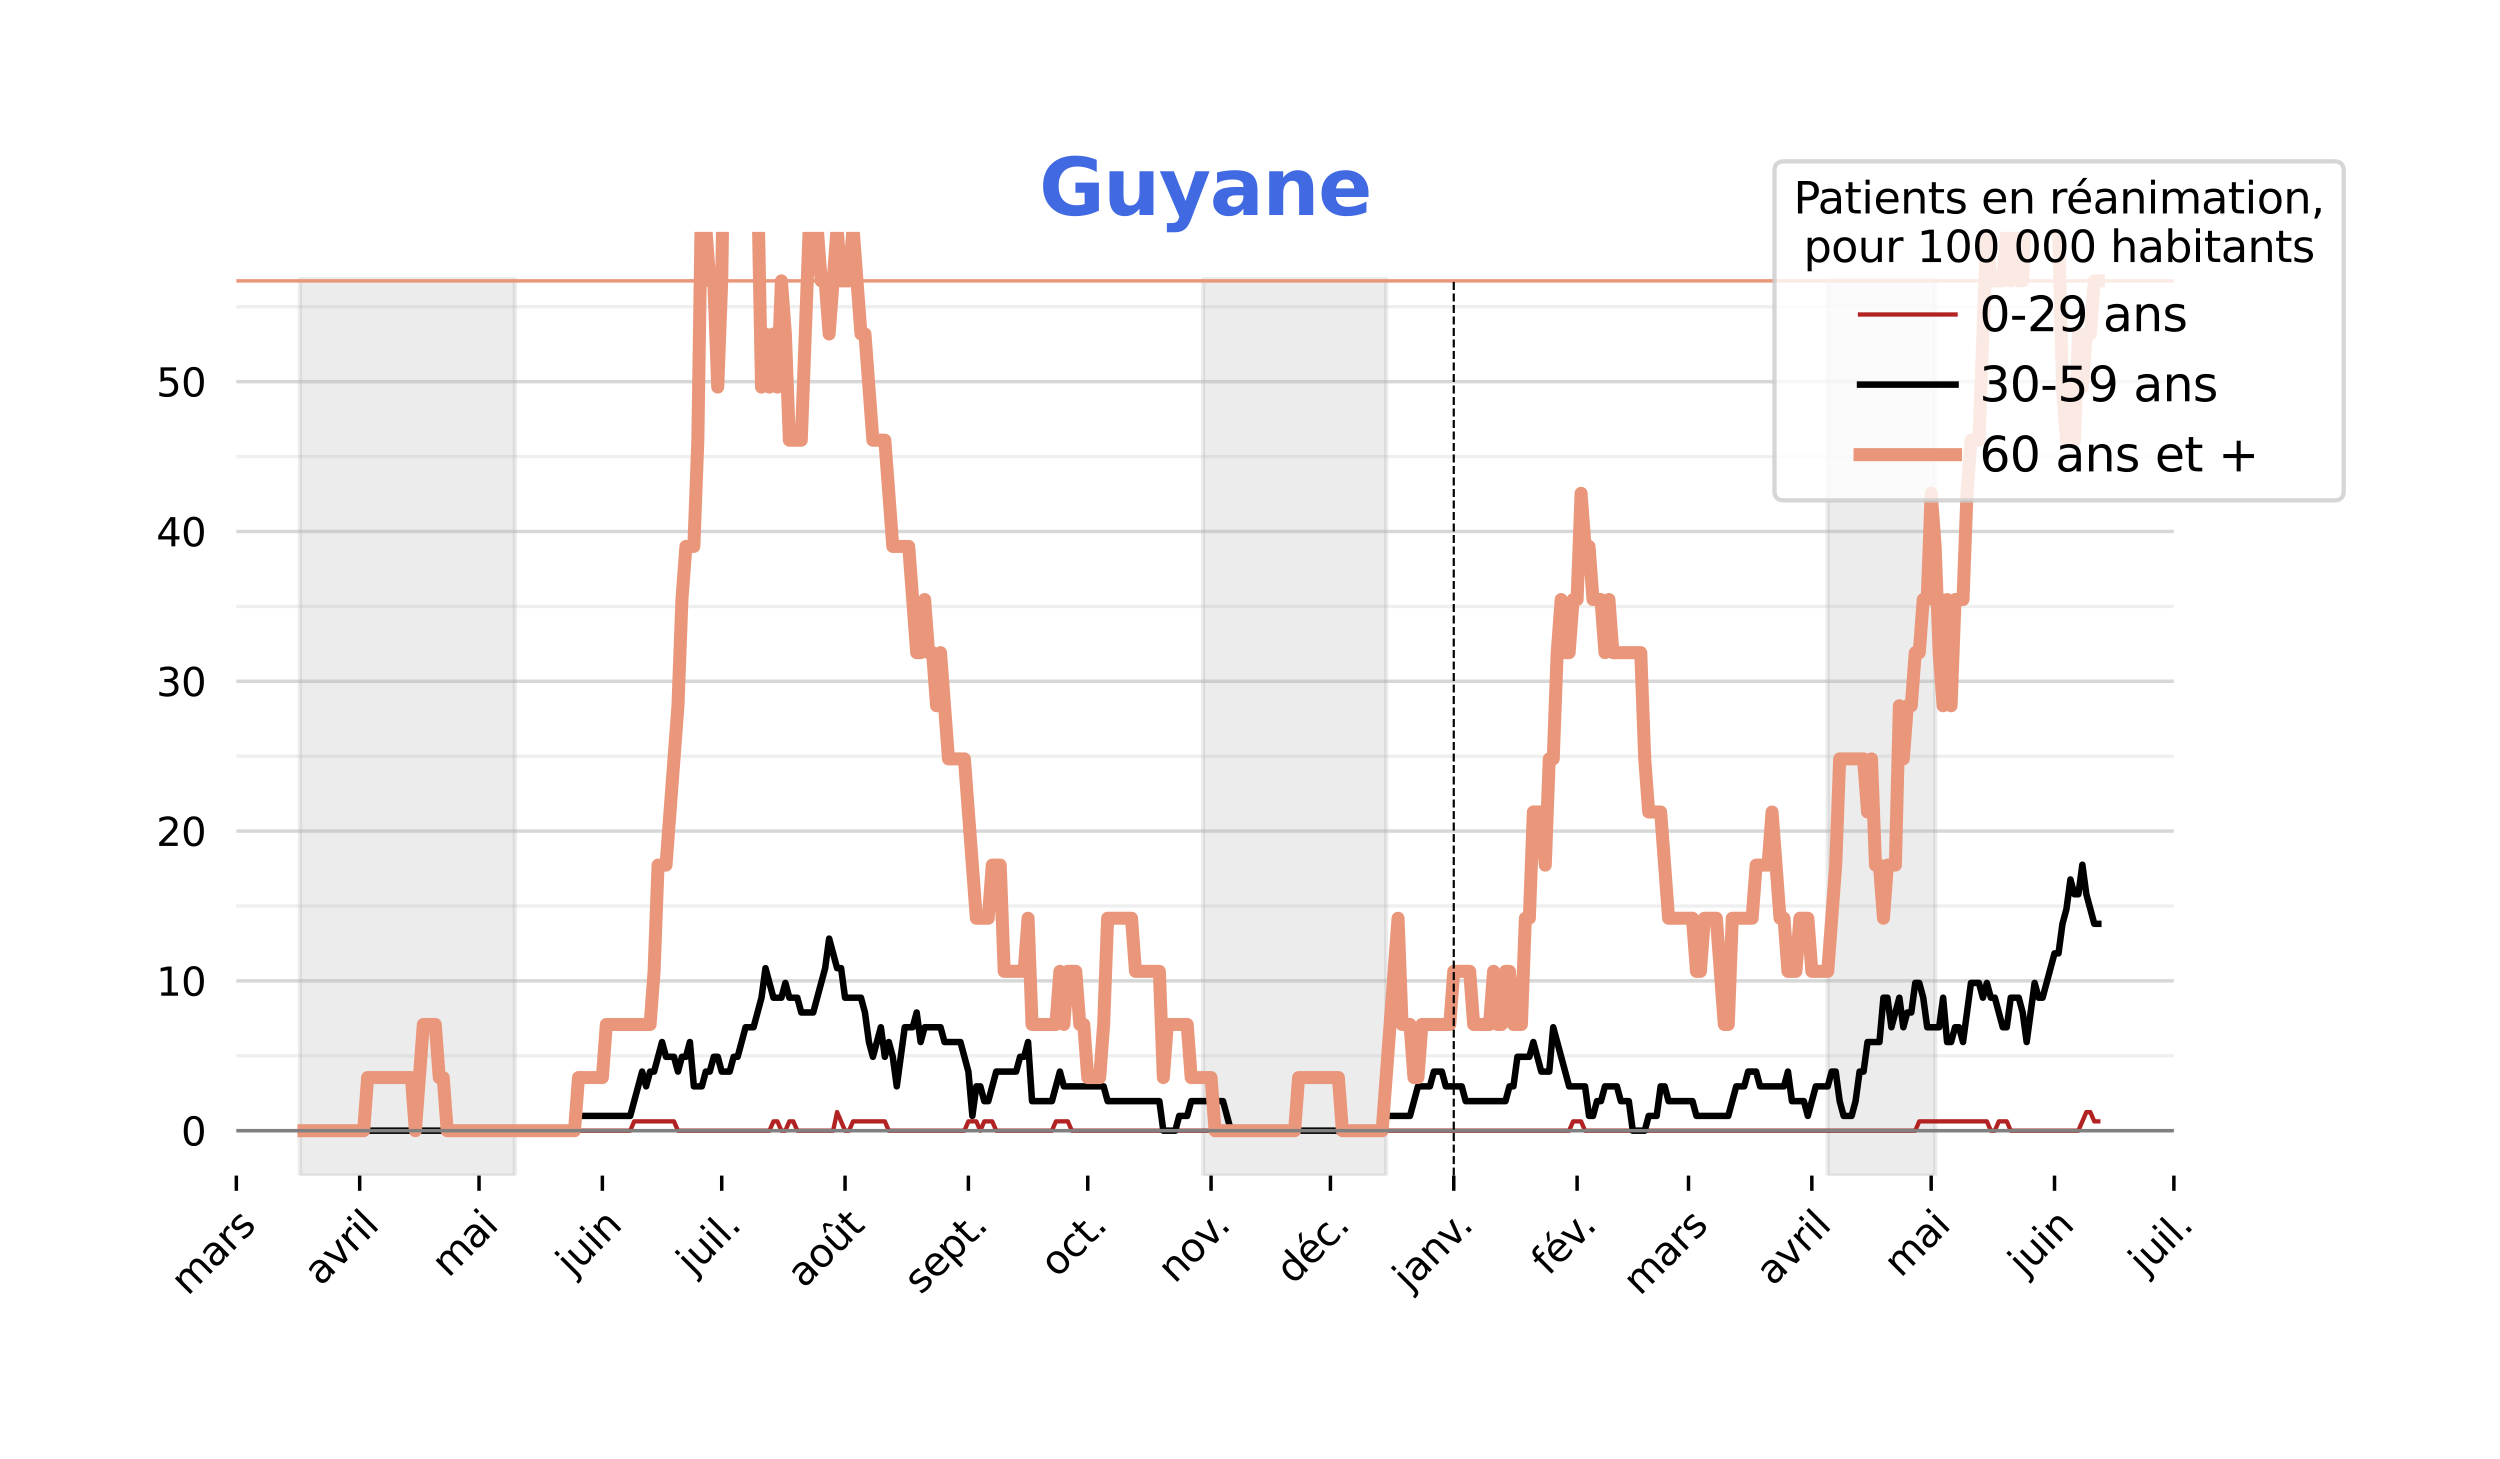 <?xml version="1.0" encoding="utf-8" standalone="no"?>
<!DOCTYPE svg PUBLIC "-//W3C//DTD SVG 1.1//EN"
  "http://www.w3.org/Graphics/SVG/1.1/DTD/svg11.dtd">
<svg height="336.05pt" version="1.1" viewBox="0 0 575.992 336.05" width="575.992pt" xmlns="http://www.w3.org/2000/svg" xmlns:xlink="http://www.w3.org/1999/xlink">
 <defs>
  <style type="text/css">*{stroke-linecap:butt;stroke-linejoin:round;}</style>
 </defs>
 <g id="figure_1">
  <g id="patch_1">
   <path d="M 0 336.05 
L 575.992 336.05 
L 575.992 0 
L 0 0 
z
" style="fill:#ffffff;"/>
  </g>
  <g id="axes_1">
   <g id="patch_2">
    <path d="M 54.453 270.861 
L 500.853 270.861 
L 500.853 53.421 
L 54.453 53.421 
z
" style="fill:none;opacity:0;"/>
   </g>
   <g id="patch_3">
    <path clip-path="url(#p4c999cafe9)" d="M 69.119 270.861 
L 69.119 64.293 
L 118.617 64.293 
L 118.617 270.861 
z
" style="fill:#808080;opacity:0.15;stroke:#808080;stroke-linejoin:miter;"/>
   </g>
   <g id="patch_4">
    <path clip-path="url(#p4c999cafe9)" d="M 277.194 270.861 
L 277.194 64.293 
L 319.359 64.293 
L 319.359 270.861 
z
" style="fill:#808080;opacity:0.15;stroke:#808080;stroke-linejoin:miter;"/>
   </g>
   <g id="patch_5">
    <path clip-path="url(#p4c999cafe9)" d="M 421.105 270.861 
L 421.105 64.293 
L 445.855 64.293 
L 445.855 270.861 
z
" style="fill:#808080;opacity:0.15;stroke:#808080;stroke-linejoin:miter;"/>
   </g>
   <g id="matplotlib.axis_1">
    <g id="xtick_1">
     <g id="line2d_1">
      <defs>
       <path d="M 0 0 
L 0 3.5 
" id="m1135124eef" style="stroke:#000000;stroke-width:0.8;"/>
      </defs>
      <g>
       <use style="stroke:#000000;stroke-width:0.8;" x="54.453" xlink:href="#m1135124eef" y="270.861"/>
      </g>
     </g>
     <g id="text_1">
      <!-- mars -->
      <g transform="translate(43.258 298.726)rotate(-45)scale(0.09 -0.09)">
       <defs>
        <path d="M 3328 2828 
Q 3544 3216 3844 3400 
Q 4144 3584 4550 3584 
Q 5097 3584 5394 3201 
Q 5691 2819 5691 2113 
L 5691 0 
L 5113 0 
L 5113 2094 
Q 5113 2597 4934 2840 
Q 4756 3084 4391 3084 
Q 3944 3084 3684 2787 
Q 3425 2491 3425 1978 
L 3425 0 
L 2847 0 
L 2847 2094 
Q 2847 2600 2669 2842 
Q 2491 3084 2119 3084 
Q 1678 3084 1418 2786 
Q 1159 2488 1159 1978 
L 1159 0 
L 581 0 
L 581 3500 
L 1159 3500 
L 1159 2956 
Q 1356 3278 1631 3431 
Q 1906 3584 2284 3584 
Q 2666 3584 2933 3390 
Q 3200 3197 3328 2828 
z
" id="DejaVuSans-6d" transform="scale(0.016)"/>
        <path d="M 2194 1759 
Q 1497 1759 1228 1600 
Q 959 1441 959 1056 
Q 959 750 1161 570 
Q 1363 391 1709 391 
Q 2188 391 2477 730 
Q 2766 1069 2766 1631 
L 2766 1759 
L 2194 1759 
z
M 3341 1997 
L 3341 0 
L 2766 0 
L 2766 531 
Q 2569 213 2275 61 
Q 1981 -91 1556 -91 
Q 1019 -91 701 211 
Q 384 513 384 1019 
Q 384 1609 779 1909 
Q 1175 2209 1959 2209 
L 2766 2209 
L 2766 2266 
Q 2766 2663 2505 2880 
Q 2244 3097 1772 3097 
Q 1472 3097 1187 3025 
Q 903 2953 641 2809 
L 641 3341 
Q 956 3463 1253 3523 
Q 1550 3584 1831 3584 
Q 2591 3584 2966 3190 
Q 3341 2797 3341 1997 
z
" id="DejaVuSans-61" transform="scale(0.016)"/>
        <path d="M 2631 2963 
Q 2534 3019 2420 3045 
Q 2306 3072 2169 3072 
Q 1681 3072 1420 2755 
Q 1159 2438 1159 1844 
L 1159 0 
L 581 0 
L 581 3500 
L 1159 3500 
L 1159 2956 
Q 1341 3275 1631 3429 
Q 1922 3584 2338 3584 
Q 2397 3584 2469 3576 
Q 2541 3569 2628 3553 
L 2631 2963 
z
" id="DejaVuSans-72" transform="scale(0.016)"/>
        <path d="M 2834 3397 
L 2834 2853 
Q 2591 2978 2328 3040 
Q 2066 3103 1784 3103 
Q 1356 3103 1142 2972 
Q 928 2841 928 2578 
Q 928 2378 1081 2264 
Q 1234 2150 1697 2047 
L 1894 2003 
Q 2506 1872 2764 1633 
Q 3022 1394 3022 966 
Q 3022 478 2636 193 
Q 2250 -91 1575 -91 
Q 1294 -91 989 -36 
Q 684 19 347 128 
L 347 722 
Q 666 556 975 473 
Q 1284 391 1588 391 
Q 1994 391 2212 530 
Q 2431 669 2431 922 
Q 2431 1156 2273 1281 
Q 2116 1406 1581 1522 
L 1381 1569 
Q 847 1681 609 1914 
Q 372 2147 372 2553 
Q 372 3047 722 3315 
Q 1072 3584 1716 3584 
Q 2034 3584 2315 3537 
Q 2597 3491 2834 3397 
z
" id="DejaVuSans-73" transform="scale(0.016)"/>
       </defs>
       <use xlink:href="#DejaVuSans-6d"/>
       <use x="97.412" xlink:href="#DejaVuSans-61"/>
       <use x="158.691" xlink:href="#DejaVuSans-72"/>
       <use x="199.805" xlink:href="#DejaVuSans-73"/>
      </g>
     </g>
    </g>
    <g id="xtick_2">
     <g id="line2d_2">
      <g>
       <use style="stroke:#000000;stroke-width:0.8;" x="82.868" xlink:href="#m1135124eef" y="270.861"/>
      </g>
     </g>
     <g id="text_2">
      <!-- avril -->
      <g transform="translate(73.885 296.515)rotate(-45)scale(0.09 -0.09)">
       <defs>
        <path d="M 191 3500 
L 800 3500 
L 1894 563 
L 2988 3500 
L 3597 3500 
L 2284 0 
L 1503 0 
L 191 3500 
z
" id="DejaVuSans-76" transform="scale(0.016)"/>
        <path d="M 603 3500 
L 1178 3500 
L 1178 0 
L 603 0 
L 603 3500 
z
M 603 4863 
L 1178 4863 
L 1178 4134 
L 603 4134 
L 603 4863 
z
" id="DejaVuSans-69" transform="scale(0.016)"/>
        <path d="M 603 4863 
L 1178 4863 
L 1178 0 
L 603 0 
L 603 4863 
z
" id="DejaVuSans-6c" transform="scale(0.016)"/>
       </defs>
       <use xlink:href="#DejaVuSans-61"/>
       <use x="61.279" xlink:href="#DejaVuSans-76"/>
       <use x="120.459" xlink:href="#DejaVuSans-72"/>
       <use x="161.572" xlink:href="#DejaVuSans-69"/>
       <use x="189.355" xlink:href="#DejaVuSans-6c"/>
      </g>
     </g>
    </g>
    <g id="xtick_3">
     <g id="line2d_3">
      <g>
       <use style="stroke:#000000;stroke-width:0.8;" x="110.367" xlink:href="#m1135124eef" y="270.861"/>
      </g>
     </g>
     <g id="text_3">
      <!-- mai -->
      <g transform="translate(103.336 294.563)rotate(-45)scale(0.09 -0.09)">
       <use xlink:href="#DejaVuSans-6d"/>
       <use x="97.412" xlink:href="#DejaVuSans-61"/>
       <use x="158.691" xlink:href="#DejaVuSans-69"/>
      </g>
     </g>
    </g>
    <g id="xtick_4">
     <g id="line2d_4">
      <g>
       <use style="stroke:#000000;stroke-width:0.8;" x="138.783" xlink:href="#m1135124eef" y="270.861"/>
      </g>
     </g>
     <g id="text_4">
      <!-- juin -->
      <g transform="translate(132.016 294.299)rotate(-45)scale(0.09 -0.09)">
       <defs>
        <path d="M 603 3500 
L 1178 3500 
L 1178 -63 
Q 1178 -731 923 -1031 
Q 669 -1331 103 -1331 
L -116 -1331 
L -116 -844 
L 38 -844 
Q 366 -844 484 -692 
Q 603 -541 603 -63 
L 603 3500 
z
M 603 4863 
L 1178 4863 
L 1178 4134 
L 603 4134 
L 603 4863 
z
" id="DejaVuSans-6a" transform="scale(0.016)"/>
        <path d="M 544 1381 
L 544 3500 
L 1119 3500 
L 1119 1403 
Q 1119 906 1312 657 
Q 1506 409 1894 409 
Q 2359 409 2629 706 
Q 2900 1003 2900 1516 
L 2900 3500 
L 3475 3500 
L 3475 0 
L 2900 0 
L 2900 538 
Q 2691 219 2414 64 
Q 2138 -91 1772 -91 
Q 1169 -91 856 284 
Q 544 659 544 1381 
z
M 1991 3584 
L 1991 3584 
z
" id="DejaVuSans-75" transform="scale(0.016)"/>
        <path d="M 3513 2113 
L 3513 0 
L 2938 0 
L 2938 2094 
Q 2938 2591 2744 2837 
Q 2550 3084 2163 3084 
Q 1697 3084 1428 2787 
Q 1159 2491 1159 1978 
L 1159 0 
L 581 0 
L 581 3500 
L 1159 3500 
L 1159 2956 
Q 1366 3272 1645 3428 
Q 1925 3584 2291 3584 
Q 2894 3584 3203 3211 
Q 3513 2838 3513 2113 
z
" id="DejaVuSans-6e" transform="scale(0.016)"/>
       </defs>
       <use xlink:href="#DejaVuSans-6a"/>
       <use x="27.783" xlink:href="#DejaVuSans-75"/>
       <use x="91.162" xlink:href="#DejaVuSans-69"/>
       <use x="118.945" xlink:href="#DejaVuSans-6e"/>
      </g>
     </g>
    </g>
    <g id="xtick_5">
     <g id="line2d_5">
      <g>
       <use style="stroke:#000000;stroke-width:0.8;" x="166.282" xlink:href="#m1135124eef" y="270.861"/>
      </g>
     </g>
     <g id="text_5">
      <!-- juil. -->
      <g transform="translate(159.758 294.056)rotate(-45)scale(0.09 -0.09)">
       <defs>
        <path d="M 684 794 
L 1344 794 
L 1344 0 
L 684 0 
L 684 794 
z
" id="DejaVuSans-2e" transform="scale(0.016)"/>
       </defs>
       <use xlink:href="#DejaVuSans-6a"/>
       <use x="27.783" xlink:href="#DejaVuSans-75"/>
       <use x="91.162" xlink:href="#DejaVuSans-69"/>
       <use x="118.945" xlink:href="#DejaVuSans-6c"/>
       <use x="146.729" xlink:href="#DejaVuSans-2e"/>
      </g>
     </g>
    </g>
    <g id="xtick_6">
     <g id="line2d_6">
      <g>
       <use style="stroke:#000000;stroke-width:0.8;" x="194.697" xlink:href="#m1135124eef" y="270.861"/>
      </g>
     </g>
     <g id="text_6">
      <!-- août -->
      <g transform="translate(185.211 297.018)rotate(-45)scale(0.09 -0.09)">
       <defs>
        <path d="M 1959 3097 
Q 1497 3097 1228 2736 
Q 959 2375 959 1747 
Q 959 1119 1226 758 
Q 1494 397 1959 397 
Q 2419 397 2687 759 
Q 2956 1122 2956 1747 
Q 2956 2369 2687 2733 
Q 2419 3097 1959 3097 
z
M 1959 3584 
Q 2709 3584 3137 3096 
Q 3566 2609 3566 1747 
Q 3566 888 3137 398 
Q 2709 -91 1959 -91 
Q 1206 -91 779 398 
Q 353 888 353 1747 
Q 353 2609 779 3096 
Q 1206 3584 1959 3584 
z
" id="DejaVuSans-6f" transform="scale(0.016)"/>
        <path d="M 544 1381 
L 544 3500 
L 1119 3500 
L 1119 1403 
Q 1119 906 1312 657 
Q 1506 409 1894 409 
Q 2359 409 2629 706 
Q 2900 1003 2900 1516 
L 2900 3500 
L 3475 3500 
L 3475 0 
L 2900 0 
L 2900 538 
Q 2691 219 2414 64 
Q 2138 -91 1772 -91 
Q 1169 -91 856 284 
Q 544 659 544 1381 
z
M 1991 3584 
L 1991 3584 
z
M 1753 5119 
L 2215 5119 
L 2981 3944 
L 2547 3944 
L 1984 4709 
L 1422 3944 
L 987 3944 
L 1753 5119 
z
" id="DejaVuSans-fb" transform="scale(0.016)"/>
        <path d="M 1172 4494 
L 1172 3500 
L 2356 3500 
L 2356 3053 
L 1172 3053 
L 1172 1153 
Q 1172 725 1289 603 
Q 1406 481 1766 481 
L 2356 481 
L 2356 0 
L 1766 0 
Q 1100 0 847 248 
Q 594 497 594 1153 
L 594 3053 
L 172 3053 
L 172 3500 
L 594 3500 
L 594 4494 
L 1172 4494 
z
" id="DejaVuSans-74" transform="scale(0.016)"/>
       </defs>
       <use xlink:href="#DejaVuSans-61"/>
       <use x="61.279" xlink:href="#DejaVuSans-6f"/>
       <use x="122.461" xlink:href="#DejaVuSans-fb"/>
       <use x="185.84" xlink:href="#DejaVuSans-74"/>
      </g>
     </g>
    </g>
    <g id="xtick_7">
     <g id="line2d_7">
      <g>
       <use style="stroke:#000000;stroke-width:0.8;" x="223.113" xlink:href="#m1135124eef" y="270.861"/>
      </g>
     </g>
     <g id="text_7">
      <!-- sept. -->
      <g transform="translate(212.16 298.485)rotate(-45)scale(0.09 -0.09)">
       <defs>
        <path d="M 3597 1894 
L 3597 1613 
L 953 1613 
Q 991 1019 1311 708 
Q 1631 397 2203 397 
Q 2534 397 2845 478 
Q 3156 559 3463 722 
L 3463 178 
Q 3153 47 2828 -22 
Q 2503 -91 2169 -91 
Q 1331 -91 842 396 
Q 353 884 353 1716 
Q 353 2575 817 3079 
Q 1281 3584 2069 3584 
Q 2775 3584 3186 3129 
Q 3597 2675 3597 1894 
z
M 3022 2063 
Q 3016 2534 2758 2815 
Q 2500 3097 2075 3097 
Q 1594 3097 1305 2825 
Q 1016 2553 972 2059 
L 3022 2063 
z
" id="DejaVuSans-65" transform="scale(0.016)"/>
        <path d="M 1159 525 
L 1159 -1331 
L 581 -1331 
L 581 3500 
L 1159 3500 
L 1159 2969 
Q 1341 3281 1617 3432 
Q 1894 3584 2278 3584 
Q 2916 3584 3314 3078 
Q 3713 2572 3713 1747 
Q 3713 922 3314 415 
Q 2916 -91 2278 -91 
Q 1894 -91 1617 61 
Q 1341 213 1159 525 
z
M 3116 1747 
Q 3116 2381 2855 2742 
Q 2594 3103 2138 3103 
Q 1681 3103 1420 2742 
Q 1159 2381 1159 1747 
Q 1159 1113 1420 752 
Q 1681 391 2138 391 
Q 2594 391 2855 752 
Q 3116 1113 3116 1747 
z
" id="DejaVuSans-70" transform="scale(0.016)"/>
       </defs>
       <use xlink:href="#DejaVuSans-73"/>
       <use x="52.1" xlink:href="#DejaVuSans-65"/>
       <use x="113.623" xlink:href="#DejaVuSans-70"/>
       <use x="177.1" xlink:href="#DejaVuSans-74"/>
       <use x="216.309" xlink:href="#DejaVuSans-2e"/>
      </g>
     </g>
    </g>
    <g id="xtick_8">
     <g id="line2d_8">
      <g>
       <use style="stroke:#000000;stroke-width:0.8;" x="250.612" xlink:href="#m1135124eef" y="270.861"/>
      </g>
     </g>
     <g id="text_8">
      <!-- oct. -->
      <g transform="translate(243.537 294.607)rotate(-45)scale(0.09 -0.09)">
       <defs>
        <path d="M 3122 3366 
L 3122 2828 
Q 2878 2963 2633 3030 
Q 2388 3097 2138 3097 
Q 1578 3097 1268 2742 
Q 959 2388 959 1747 
Q 959 1106 1268 751 
Q 1578 397 2138 397 
Q 2388 397 2633 464 
Q 2878 531 3122 666 
L 3122 134 
Q 2881 22 2623 -34 
Q 2366 -91 2075 -91 
Q 1284 -91 818 406 
Q 353 903 353 1747 
Q 353 2603 823 3093 
Q 1294 3584 2113 3584 
Q 2378 3584 2631 3529 
Q 2884 3475 3122 3366 
z
" id="DejaVuSans-63" transform="scale(0.016)"/>
       </defs>
       <use xlink:href="#DejaVuSans-6f"/>
       <use x="61.182" xlink:href="#DejaVuSans-63"/>
       <use x="116.162" xlink:href="#DejaVuSans-74"/>
       <use x="155.371" xlink:href="#DejaVuSans-2e"/>
      </g>
     </g>
    </g>
    <g id="xtick_9">
     <g id="line2d_9">
      <g>
       <use style="stroke:#000000;stroke-width:0.8;" x="279.027" xlink:href="#m1135124eef" y="270.861"/>
      </g>
     </g>
     <g id="text_9">
      <!-- nov. -->
      <g transform="translate(270.64 295.919)rotate(-45)scale(0.09 -0.09)">
       <use xlink:href="#DejaVuSans-6e"/>
       <use x="63.379" xlink:href="#DejaVuSans-6f"/>
       <use x="124.561" xlink:href="#DejaVuSans-76"/>
       <use x="175.99" xlink:href="#DejaVuSans-2e"/>
      </g>
     </g>
    </g>
    <g id="xtick_10">
     <g id="line2d_10">
      <g>
       <use style="stroke:#000000;stroke-width:0.8;" x="306.526" xlink:href="#m1135124eef" y="270.861"/>
      </g>
     </g>
     <g id="text_10">
      <!-- déc. -->
      <g transform="translate(297.884 296.174)rotate(-45)scale(0.09 -0.09)">
       <defs>
        <path d="M 2906 2969 
L 2906 4863 
L 3481 4863 
L 3481 0 
L 2906 0 
L 2906 525 
Q 2725 213 2448 61 
Q 2172 -91 1784 -91 
Q 1150 -91 751 415 
Q 353 922 353 1747 
Q 353 2572 751 3078 
Q 1150 3584 1784 3584 
Q 2172 3584 2448 3432 
Q 2725 3281 2906 2969 
z
M 947 1747 
Q 947 1113 1208 752 
Q 1469 391 1925 391 
Q 2381 391 2643 752 
Q 2906 1113 2906 1747 
Q 2906 2381 2643 2742 
Q 2381 3103 1925 3103 
Q 1469 3103 1208 2742 
Q 947 2381 947 1747 
z
" id="DejaVuSans-64" transform="scale(0.016)"/>
        <path d="M 3597 1894 
L 3597 1613 
L 953 1613 
Q 991 1019 1311 708 
Q 1631 397 2203 397 
Q 2534 397 2845 478 
Q 3156 559 3463 722 
L 3463 178 
Q 3153 47 2828 -22 
Q 2503 -91 2169 -91 
Q 1331 -91 842 396 
Q 353 884 353 1716 
Q 353 2575 817 3079 
Q 1281 3584 2069 3584 
Q 2775 3584 3186 3129 
Q 3597 2675 3597 1894 
z
M 3022 2063 
Q 3016 2534 2758 2815 
Q 2500 3097 2075 3097 
Q 1594 3097 1305 2825 
Q 1016 2553 972 2059 
L 3022 2063 
z
M 2466 5119 
L 3088 5119 
L 2070 3944 
L 1591 3944 
L 2466 5119 
z
" id="DejaVuSans-e9" transform="scale(0.016)"/>
       </defs>
       <use xlink:href="#DejaVuSans-64"/>
       <use x="63.477" xlink:href="#DejaVuSans-e9"/>
       <use x="125" xlink:href="#DejaVuSans-63"/>
       <use x="179.98" xlink:href="#DejaVuSans-2e"/>
      </g>
     </g>
    </g>
    <g id="xtick_11">
     <g id="line2d_11">
      <g>
       <use style="stroke:#000000;stroke-width:0.8;" x="334.942" xlink:href="#m1135124eef" y="270.861"/>
      </g>
     </g>
     <g id="text_11">
      <!-- janv. -->
      <g transform="translate(324.781 297.693)rotate(-45)scale(0.09 -0.09)">
       <use xlink:href="#DejaVuSans-6a"/>
       <use x="27.783" xlink:href="#DejaVuSans-61"/>
       <use x="89.062" xlink:href="#DejaVuSans-6e"/>
       <use x="152.441" xlink:href="#DejaVuSans-76"/>
       <use x="203.871" xlink:href="#DejaVuSans-2e"/>
      </g>
     </g>
    </g>
    <g id="xtick_12">
     <g id="line2d_12">
      <g>
       <use style="stroke:#000000;stroke-width:0.8;" x="363.358" xlink:href="#m1135124eef" y="270.861"/>
      </g>
     </g>
     <g id="text_12">
      <!-- fév. -->
      <g transform="translate(356.741 294.148)rotate(-45)scale(0.09 -0.09)">
       <defs>
        <path d="M 2375 4863 
L 2375 4384 
L 1825 4384 
Q 1516 4384 1395 4259 
Q 1275 4134 1275 3809 
L 1275 3500 
L 2222 3500 
L 2222 3053 
L 1275 3053 
L 1275 0 
L 697 0 
L 697 3053 
L 147 3053 
L 147 3500 
L 697 3500 
L 697 3744 
Q 697 4328 969 4595 
Q 1241 4863 1831 4863 
L 2375 4863 
z
" id="DejaVuSans-66" transform="scale(0.016)"/>
       </defs>
       <use xlink:href="#DejaVuSans-66"/>
       <use x="35.205" xlink:href="#DejaVuSans-e9"/>
       <use x="96.729" xlink:href="#DejaVuSans-76"/>
       <use x="148.158" xlink:href="#DejaVuSans-2e"/>
      </g>
     </g>
    </g>
    <g id="xtick_13">
     <g id="line2d_13">
      <g>
       <use style="stroke:#000000;stroke-width:0.8;" x="389.023" xlink:href="#m1135124eef" y="270.861"/>
      </g>
     </g>
     <g id="text_13">
      <!-- mars -->
      <g transform="translate(377.829 298.726)rotate(-45)scale(0.09 -0.09)">
       <use xlink:href="#DejaVuSans-6d"/>
       <use x="97.412" xlink:href="#DejaVuSans-61"/>
       <use x="158.691" xlink:href="#DejaVuSans-72"/>
       <use x="199.805" xlink:href="#DejaVuSans-73"/>
      </g>
     </g>
    </g>
    <g id="xtick_14">
     <g id="line2d_14">
      <g>
       <use style="stroke:#000000;stroke-width:0.8;" x="417.439" xlink:href="#m1135124eef" y="270.861"/>
      </g>
     </g>
     <g id="text_14">
      <!-- avril -->
      <g transform="translate(408.456 296.515)rotate(-45)scale(0.09 -0.09)">
       <use xlink:href="#DejaVuSans-61"/>
       <use x="61.279" xlink:href="#DejaVuSans-76"/>
       <use x="120.459" xlink:href="#DejaVuSans-72"/>
       <use x="161.572" xlink:href="#DejaVuSans-69"/>
       <use x="189.355" xlink:href="#DejaVuSans-6c"/>
      </g>
     </g>
    </g>
    <g id="xtick_15">
     <g id="line2d_15">
      <g>
       <use style="stroke:#000000;stroke-width:0.8;" x="444.938" xlink:href="#m1135124eef" y="270.861"/>
      </g>
     </g>
     <g id="text_15">
      <!-- mai -->
      <g transform="translate(437.907 294.563)rotate(-45)scale(0.09 -0.09)">
       <use xlink:href="#DejaVuSans-6d"/>
       <use x="97.412" xlink:href="#DejaVuSans-61"/>
       <use x="158.691" xlink:href="#DejaVuSans-69"/>
      </g>
     </g>
    </g>
    <g id="xtick_16">
     <g id="line2d_16">
      <g>
       <use style="stroke:#000000;stroke-width:0.8;" x="473.354" xlink:href="#m1135124eef" y="270.861"/>
      </g>
     </g>
     <g id="text_16">
      <!-- juin -->
      <g transform="translate(466.587 294.299)rotate(-45)scale(0.09 -0.09)">
       <use xlink:href="#DejaVuSans-6a"/>
       <use x="27.783" xlink:href="#DejaVuSans-75"/>
       <use x="91.162" xlink:href="#DejaVuSans-69"/>
       <use x="118.945" xlink:href="#DejaVuSans-6e"/>
      </g>
     </g>
    </g>
    <g id="xtick_17">
     <g id="line2d_17">
      <g>
       <use style="stroke:#000000;stroke-width:0.8;" x="500.853" xlink:href="#m1135124eef" y="270.861"/>
      </g>
     </g>
     <g id="text_17">
      <!-- juil. -->
      <g transform="translate(494.328 294.056)rotate(-45)scale(0.09 -0.09)">
       <use xlink:href="#DejaVuSans-6a"/>
       <use x="27.783" xlink:href="#DejaVuSans-75"/>
       <use x="91.162" xlink:href="#DejaVuSans-69"/>
       <use x="118.945" xlink:href="#DejaVuSans-6c"/>
       <use x="146.729" xlink:href="#DejaVuSans-2e"/>
      </g>
     </g>
    </g>
   </g>
   <g id="matplotlib.axis_2">
    <g id="ytick_1">
     <g id="line2d_18">
      <path clip-path="url(#p4c999cafe9)" d="M 54.453 260.506 
L 500.853 260.506 
" style="fill:none;stroke:#b0b0b0;stroke-linecap:square;stroke-opacity:0.5;stroke-width:0.8;"/>
     </g>
     <g id="text_18">
      <!-- 0 -->
      <g transform="translate(41.726 263.926)scale(0.09 -0.09)">
       <defs>
        <path d="M 2034 4250 
Q 1547 4250 1301 3770 
Q 1056 3291 1056 2328 
Q 1056 1369 1301 889 
Q 1547 409 2034 409 
Q 2525 409 2770 889 
Q 3016 1369 3016 2328 
Q 3016 3291 2770 3770 
Q 2525 4250 2034 4250 
z
M 2034 4750 
Q 2819 4750 3233 4129 
Q 3647 3509 3647 2328 
Q 3647 1150 3233 529 
Q 2819 -91 2034 -91 
Q 1250 -91 836 529 
Q 422 1150 422 2328 
Q 422 3509 836 4129 
Q 1250 4750 2034 4750 
z
" id="DejaVuSans-30" transform="scale(0.016)"/>
       </defs>
       <use xlink:href="#DejaVuSans-30"/>
      </g>
     </g>
    </g>
    <g id="ytick_2">
     <g id="line2d_19">
      <path clip-path="url(#p4c999cafe9)" d="M 54.453 225.992 
L 500.853 225.992 
" style="fill:none;stroke:#b0b0b0;stroke-linecap:square;stroke-opacity:0.5;stroke-width:0.8;"/>
     </g>
     <g id="text_19">
      <!-- 10 -->
      <g transform="translate(36 229.411)scale(0.09 -0.09)">
       <defs>
        <path d="M 794 531 
L 1825 531 
L 1825 4091 
L 703 3866 
L 703 4441 
L 1819 4666 
L 2450 4666 
L 2450 531 
L 3481 531 
L 3481 0 
L 794 0 
L 794 531 
z
" id="DejaVuSans-31" transform="scale(0.016)"/>
       </defs>
       <use xlink:href="#DejaVuSans-31"/>
       <use x="63.623" xlink:href="#DejaVuSans-30"/>
      </g>
     </g>
    </g>
    <g id="ytick_3">
     <g id="line2d_20">
      <path clip-path="url(#p4c999cafe9)" d="M 54.453 191.478 
L 500.853 191.478 
" style="fill:none;stroke:#b0b0b0;stroke-linecap:square;stroke-opacity:0.5;stroke-width:0.8;"/>
     </g>
     <g id="text_20">
      <!-- 20 -->
      <g transform="translate(36 194.897)scale(0.09 -0.09)">
       <defs>
        <path d="M 1228 531 
L 3431 531 
L 3431 0 
L 469 0 
L 469 531 
Q 828 903 1448 1529 
Q 2069 2156 2228 2338 
Q 2531 2678 2651 2914 
Q 2772 3150 2772 3378 
Q 2772 3750 2511 3984 
Q 2250 4219 1831 4219 
Q 1534 4219 1204 4116 
Q 875 4013 500 3803 
L 500 4441 
Q 881 4594 1212 4672 
Q 1544 4750 1819 4750 
Q 2544 4750 2975 4387 
Q 3406 4025 3406 3419 
Q 3406 3131 3298 2873 
Q 3191 2616 2906 2266 
Q 2828 2175 2409 1742 
Q 1991 1309 1228 531 
z
" id="DejaVuSans-32" transform="scale(0.016)"/>
       </defs>
       <use xlink:href="#DejaVuSans-32"/>
       <use x="63.623" xlink:href="#DejaVuSans-30"/>
      </g>
     </g>
    </g>
    <g id="ytick_4">
     <g id="line2d_21">
      <path clip-path="url(#p4c999cafe9)" d="M 54.453 156.963 
L 500.853 156.963 
" style="fill:none;stroke:#b0b0b0;stroke-linecap:square;stroke-opacity:0.5;stroke-width:0.8;"/>
     </g>
     <g id="text_21">
      <!-- 30 -->
      <g transform="translate(36 160.383)scale(0.09 -0.09)">
       <defs>
        <path d="M 2597 2516 
Q 3050 2419 3304 2112 
Q 3559 1806 3559 1356 
Q 3559 666 3084 287 
Q 2609 -91 1734 -91 
Q 1441 -91 1130 -33 
Q 819 25 488 141 
L 488 750 
Q 750 597 1062 519 
Q 1375 441 1716 441 
Q 2309 441 2620 675 
Q 2931 909 2931 1356 
Q 2931 1769 2642 2001 
Q 2353 2234 1838 2234 
L 1294 2234 
L 1294 2753 
L 1863 2753 
Q 2328 2753 2575 2939 
Q 2822 3125 2822 3475 
Q 2822 3834 2567 4026 
Q 2313 4219 1838 4219 
Q 1578 4219 1281 4162 
Q 984 4106 628 3988 
L 628 4550 
Q 988 4650 1302 4700 
Q 1616 4750 1894 4750 
Q 2613 4750 3031 4423 
Q 3450 4097 3450 3541 
Q 3450 3153 3228 2886 
Q 3006 2619 2597 2516 
z
" id="DejaVuSans-33" transform="scale(0.016)"/>
       </defs>
       <use xlink:href="#DejaVuSans-33"/>
       <use x="63.623" xlink:href="#DejaVuSans-30"/>
      </g>
     </g>
    </g>
    <g id="ytick_5">
     <g id="line2d_22">
      <path clip-path="url(#p4c999cafe9)" d="M 54.453 122.449 
L 500.853 122.449 
" style="fill:none;stroke:#b0b0b0;stroke-linecap:square;stroke-opacity:0.5;stroke-width:0.8;"/>
     </g>
     <g id="text_22">
      <!-- 40 -->
      <g transform="translate(36 125.868)scale(0.09 -0.09)">
       <defs>
        <path d="M 2419 4116 
L 825 1625 
L 2419 1625 
L 2419 4116 
z
M 2253 4666 
L 3047 4666 
L 3047 1625 
L 3713 1625 
L 3713 1100 
L 3047 1100 
L 3047 0 
L 2419 0 
L 2419 1100 
L 313 1100 
L 313 1709 
L 2253 4666 
z
" id="DejaVuSans-34" transform="scale(0.016)"/>
       </defs>
       <use xlink:href="#DejaVuSans-34"/>
       <use x="63.623" xlink:href="#DejaVuSans-30"/>
      </g>
     </g>
    </g>
    <g id="ytick_6">
     <g id="line2d_23">
      <path clip-path="url(#p4c999cafe9)" d="M 54.453 87.935 
L 500.853 87.935 
" style="fill:none;stroke:#b0b0b0;stroke-linecap:square;stroke-opacity:0.5;stroke-width:0.8;"/>
     </g>
     <g id="text_23">
      <!-- 50 -->
      <g transform="translate(36 91.354)scale(0.09 -0.09)">
       <defs>
        <path d="M 691 4666 
L 3169 4666 
L 3169 4134 
L 1269 4134 
L 1269 2991 
Q 1406 3038 1543 3061 
Q 1681 3084 1819 3084 
Q 2600 3084 3056 2656 
Q 3513 2228 3513 1497 
Q 3513 744 3044 326 
Q 2575 -91 1722 -91 
Q 1428 -91 1123 -41 
Q 819 9 494 109 
L 494 744 
Q 775 591 1075 516 
Q 1375 441 1709 441 
Q 2250 441 2565 725 
Q 2881 1009 2881 1497 
Q 2881 1984 2565 2268 
Q 2250 2553 1709 2553 
Q 1456 2553 1204 2497 
Q 953 2441 691 2322 
L 691 4666 
z
" id="DejaVuSans-35" transform="scale(0.016)"/>
       </defs>
       <use xlink:href="#DejaVuSans-35"/>
       <use x="63.623" xlink:href="#DejaVuSans-30"/>
      </g>
     </g>
    </g>
    <g id="ytick_7">
     <g id="line2d_24">
      <path clip-path="url(#p4c999cafe9)" d="M 54.453 243.249 
L 500.853 243.249 
" style="fill:none;stroke:#b0b0b0;stroke-linecap:square;stroke-opacity:0.2;stroke-width:0.8;"/>
     </g>
    </g>
    <g id="ytick_8">
     <g id="line2d_25">
      <path clip-path="url(#p4c999cafe9)" d="M 54.453 208.735 
L 500.853 208.735 
" style="fill:none;stroke:#b0b0b0;stroke-linecap:square;stroke-opacity:0.2;stroke-width:0.8;"/>
     </g>
    </g>
    <g id="ytick_9">
     <g id="line2d_26">
      <path clip-path="url(#p4c999cafe9)" d="M 54.453 174.221 
L 500.853 174.221 
" style="fill:none;stroke:#b0b0b0;stroke-linecap:square;stroke-opacity:0.2;stroke-width:0.8;"/>
     </g>
    </g>
    <g id="ytick_10">
     <g id="line2d_27">
      <path clip-path="url(#p4c999cafe9)" d="M 54.453 139.706 
L 500.853 139.706 
" style="fill:none;stroke:#b0b0b0;stroke-linecap:square;stroke-opacity:0.2;stroke-width:0.8;"/>
     </g>
    </g>
    <g id="ytick_11">
     <g id="line2d_28">
      <path clip-path="url(#p4c999cafe9)" d="M 54.453 105.192 
L 500.853 105.192 
" style="fill:none;stroke:#b0b0b0;stroke-linecap:square;stroke-opacity:0.2;stroke-width:0.8;"/>
     </g>
    </g>
    <g id="ytick_12">
     <g id="line2d_29">
      <path clip-path="url(#p4c999cafe9)" d="M 54.453 70.678 
L 500.853 70.678 
" style="fill:none;stroke:#b0b0b0;stroke-linecap:square;stroke-opacity:0.2;stroke-width:0.8;"/>
     </g>
    </g>
   </g>
   <g id="line2d_30">
    <path clip-path="url(#p4c999cafe9)" d="M 54.453 64.708 
L 500.853 64.708 
" style="fill:none;stroke:#e9967a;stroke-linecap:square;stroke-width:0.8;"/>
   </g>
   <g id="line2d_31">
    <path clip-path="url(#p4c999cafe9)" d="M 70.035 260.506 
L 145.199 260.506 
L 146.116 258.364 
L 155.282 258.364 
L 156.199 260.506 
L 177.281 260.506 
L 178.198 258.364 
L 179.115 258.364 
L 180.031 260.506 
L 180.948 260.506 
L 181.864 258.364 
L 182.781 258.364 
L 183.698 260.506 
L 191.947 260.506 
L 192.864 256.222 
L 194.697 260.506 
L 195.614 260.506 
L 196.531 258.364 
L 203.864 258.364 
L 204.78 260.506 
L 222.196 260.506 
L 223.113 258.364 
L 224.946 258.364 
L 225.863 260.506 
L 226.779 258.364 
L 228.613 258.364 
L 229.529 260.506 
L 242.362 260.506 
L 243.279 258.364 
L 246.029 258.364 
L 246.945 260.506 
L 361.524 260.506 
L 362.441 258.364 
L 364.274 258.364 
L 365.191 260.506 
L 441.271 260.506 
L 442.188 258.364 
L 457.771 258.364 
L 458.687 260.506 
L 459.604 260.506 
L 460.521 258.364 
L 462.354 258.364 
L 463.271 260.506 
L 478.853 260.506 
L 480.687 256.222 
L 481.603 256.222 
L 482.52 258.364 
L 483.436 258.364 
L 483.436 258.364 
" style="fill:none;stroke:#b22222;stroke-linecap:square;"/>
   </g>
   <g id="line2d_32">
    <path clip-path="url(#p4c999cafe9)" d="M 70.035 260.506 
L 132.366 260.506 
L 133.283 257.102 
L 145.199 257.102 
L 147.949 246.889 
L 148.866 250.294 
L 149.782 246.889 
L 150.699 246.889 
L 152.532 240.081 
L 153.449 243.485 
L 155.282 243.485 
L 156.199 246.889 
L 157.115 243.485 
L 158.032 243.485 
L 158.949 240.081 
L 159.865 250.294 
L 161.698 250.294 
L 162.615 246.889 
L 163.532 246.889 
L 164.448 243.485 
L 165.365 243.485 
L 166.282 246.889 
L 168.115 246.889 
L 169.032 243.485 
L 169.948 243.485 
L 171.781 236.676 
L 173.615 236.676 
L 175.448 229.868 
L 176.365 223.059 
L 178.198 229.868 
L 180.031 229.868 
L 180.948 226.464 
L 181.864 229.868 
L 183.698 229.868 
L 184.614 233.272 
L 187.364 233.272 
L 190.114 223.059 
L 191.031 216.251 
L 192.864 223.059 
L 193.781 223.059 
L 194.697 229.868 
L 198.364 229.868 
L 199.28 233.272 
L 200.197 240.081 
L 201.114 243.485 
L 202.947 236.676 
L 203.864 243.485 
L 204.78 240.081 
L 205.697 243.485 
L 206.613 250.294 
L 208.447 236.676 
L 210.28 236.676 
L 211.197 233.272 
L 212.113 240.081 
L 213.03 236.676 
L 216.696 236.676 
L 217.613 240.081 
L 221.28 240.081 
L 223.113 246.889 
L 224.03 257.102 
L 224.946 250.294 
L 225.863 250.294 
L 226.779 253.698 
L 227.696 253.698 
L 229.529 246.889 
L 234.112 246.889 
L 235.029 243.485 
L 235.946 243.485 
L 236.862 240.081 
L 237.779 253.698 
L 242.362 253.698 
L 244.195 246.889 
L 245.112 250.294 
L 254.278 250.294 
L 255.195 253.698 
L 267.111 253.698 
L 268.028 260.506 
L 270.778 260.506 
L 271.694 257.102 
L 273.528 257.102 
L 274.444 253.698 
L 281.777 253.698 
L 283.611 260.506 
L 318.443 260.506 
L 319.359 257.102 
L 324.859 257.102 
L 326.692 250.294 
L 329.442 250.294 
L 330.359 246.889 
L 332.192 246.889 
L 333.109 250.294 
L 336.775 250.294 
L 337.692 253.698 
L 346.858 253.698 
L 347.775 250.294 
L 348.692 250.294 
L 349.608 243.485 
L 352.358 243.485 
L 353.275 240.081 
L 355.108 246.889 
L 356.941 246.889 
L 357.858 236.676 
L 361.524 250.294 
L 365.191 250.294 
L 366.108 257.102 
L 367.024 257.102 
L 367.941 253.698 
L 368.857 253.698 
L 369.774 250.294 
L 372.524 250.294 
L 373.441 253.698 
L 375.274 253.698 
L 376.19 260.506 
L 378.94 260.506 
L 379.857 257.102 
L 381.69 257.102 
L 382.607 250.294 
L 383.524 250.294 
L 384.44 253.698 
L 389.94 253.698 
L 390.857 257.102 
L 398.19 257.102 
L 400.023 250.294 
L 401.856 250.294 
L 402.773 246.889 
L 404.606 246.889 
L 405.523 250.294 
L 411.023 250.294 
L 411.939 246.889 
L 412.856 253.698 
L 415.606 253.698 
L 416.522 257.102 
L 418.356 250.294 
L 421.105 250.294 
L 422.022 246.889 
L 422.939 246.889 
L 423.855 253.698 
L 424.772 257.102 
L 426.605 257.102 
L 427.522 253.698 
L 428.439 246.889 
L 429.355 246.889 
L 430.272 240.081 
L 433.022 240.081 
L 433.938 229.868 
L 434.855 229.868 
L 435.772 236.676 
L 437.605 229.868 
L 438.521 236.676 
L 439.438 233.272 
L 440.355 233.272 
L 441.271 226.464 
L 442.188 226.464 
L 443.105 229.868 
L 444.021 236.676 
L 446.771 236.676 
L 447.688 229.868 
L 448.604 240.081 
L 449.521 240.081 
L 450.438 236.676 
L 451.354 236.676 
L 452.271 240.081 
L 454.104 226.464 
L 455.938 226.464 
L 456.854 229.868 
L 457.771 226.464 
L 458.687 229.868 
L 459.604 229.868 
L 461.437 236.676 
L 462.354 236.676 
L 463.271 229.868 
L 465.104 229.868 
L 466.02 233.272 
L 466.937 240.081 
L 468.77 226.464 
L 469.687 229.868 
L 470.604 229.868 
L 473.354 219.655 
L 474.27 219.655 
L 475.187 212.846 
L 476.103 209.442 
L 477.02 202.634 
L 477.937 206.038 
L 478.853 206.038 
L 479.77 199.229 
L 480.687 206.038 
L 482.52 212.846 
L 483.436 212.846 
L 483.436 212.846 
" style="fill:none;stroke:#000000;stroke-linecap:square;stroke-width:1.5;"/>
   </g>
   <g id="line2d_33">
    <path clip-path="url(#p4c999cafe9)" d="M 70.035 260.506 
L 83.785 260.506 
L 84.701 248.269 
L 94.784 248.269 
L 95.701 260.506 
L 97.534 236.032 
L 100.284 236.032 
L 101.201 248.269 
L 102.117 248.269 
L 103.034 260.506 
L 132.366 260.506 
L 133.283 248.269 
L 138.783 248.269 
L 139.699 236.032 
L 149.782 236.032 
L 150.699 223.794 
L 151.616 199.319 
L 153.449 199.319 
L 156.199 162.607 
L 157.115 138.133 
L 158.032 125.895 
L 159.865 125.895 
L 160.782 101.42 
L 161.698 40.234 
L 163.532 64.708 
L 164.448 64.708 
L 165.365 89.183 
L 166.282 64.708 
L 167.198 3.522 
L 167.537 -1 
M 168.259 -1 
L 169.032 40.234 
L 169.948 3.522 
L 170.287 -1 
M 173.445 -1 
L 173.615 3.522 
L 174.531 40.234 
L 175.448 89.183 
L 176.365 76.946 
L 177.281 89.183 
L 178.198 76.946 
L 179.115 89.183 
L 180.031 64.708 
L 180.948 76.946 
L 181.864 101.42 
L 184.614 101.42 
L 186.448 52.471 
L 187.364 40.234 
L 189.197 64.708 
L 190.114 64.708 
L 191.031 76.946 
L 192.864 52.471 
L 193.781 64.708 
L 195.614 64.708 
L 196.531 52.471 
L 198.364 76.946 
L 199.28 76.946 
L 201.114 101.42 
L 203.864 101.42 
L 205.697 125.895 
L 209.363 125.895 
L 211.197 150.37 
L 212.113 150.37 
L 213.03 138.133 
L 213.947 150.37 
L 214.863 150.37 
L 215.78 162.607 
L 216.696 150.37 
L 218.53 174.845 
L 222.196 174.845 
L 224.946 211.557 
L 227.696 211.557 
L 228.613 199.319 
L 230.446 199.319 
L 231.363 223.794 
L 235.946 223.794 
L 236.862 211.557 
L 237.779 236.032 
L 243.279 236.032 
L 244.195 223.794 
L 245.112 236.032 
L 246.029 223.794 
L 247.862 223.794 
L 248.779 236.032 
L 249.695 236.032 
L 250.612 248.269 
L 253.362 248.269 
L 254.278 236.032 
L 255.195 211.557 
L 260.695 211.557 
L 261.611 223.794 
L 267.111 223.794 
L 268.028 248.269 
L 268.944 236.032 
L 273.528 236.032 
L 274.444 248.269 
L 279.027 248.269 
L 279.944 260.506 
L 298.277 260.506 
L 299.193 248.269 
L 308.36 248.269 
L 309.276 260.506 
L 318.443 260.506 
L 322.109 211.557 
L 323.026 236.032 
L 324.859 236.032 
L 325.776 248.269 
L 326.692 248.269 
L 327.609 236.032 
L 334.025 236.032 
L 334.942 223.794 
L 338.609 223.794 
L 339.525 236.032 
L 343.192 236.032 
L 344.108 223.794 
L 345.025 236.032 
L 345.942 236.032 
L 346.858 223.794 
L 347.775 223.794 
L 348.692 236.032 
L 350.525 236.032 
L 351.441 211.557 
L 352.358 211.557 
L 353.275 187.082 
L 355.108 187.082 
L 356.025 199.319 
L 356.941 174.845 
L 357.858 174.845 
L 358.774 150.37 
L 359.691 138.133 
L 360.608 150.37 
L 361.524 150.37 
L 362.441 138.133 
L 363.358 138.133 
L 364.274 113.658 
L 365.191 125.895 
L 366.108 125.895 
L 367.024 138.133 
L 368.857 138.133 
L 369.774 150.37 
L 370.691 138.133 
L 371.607 150.37 
L 378.024 150.37 
L 378.94 174.845 
L 379.857 187.082 
L 382.607 187.082 
L 384.44 211.557 
L 389.94 211.557 
L 390.857 223.794 
L 391.773 223.794 
L 392.69 211.557 
L 395.44 211.557 
L 397.273 236.032 
L 398.19 236.032 
L 399.106 211.557 
L 403.689 211.557 
L 404.606 199.319 
L 407.356 199.319 
L 408.273 187.082 
L 410.106 211.557 
L 411.023 211.557 
L 411.939 223.794 
L 413.772 223.794 
L 414.689 211.557 
L 416.522 211.557 
L 417.439 223.794 
L 421.105 223.794 
L 422.939 199.319 
L 423.855 174.845 
L 429.355 174.845 
L 430.272 187.082 
L 431.188 174.845 
L 432.105 199.319 
L 433.022 199.319 
L 433.938 211.557 
L 434.855 199.319 
L 436.688 199.319 
L 437.605 162.607 
L 438.521 174.845 
L 439.438 162.607 
L 440.355 162.607 
L 441.271 150.37 
L 442.188 150.37 
L 443.105 138.133 
L 444.021 138.133 
L 444.938 113.658 
L 445.855 125.895 
L 446.771 150.37 
L 447.688 162.607 
L 448.604 138.133 
L 449.521 162.607 
L 450.438 138.133 
L 452.271 138.133 
L 453.188 113.658 
L 454.104 101.42 
L 455.938 101.42 
L 457.771 52.471 
L 458.687 64.708 
L 461.437 64.708 
L 462.354 52.471 
L 463.271 64.708 
L 464.187 40.234 
L 465.104 64.708 
L 466.02 64.708 
L 466.937 40.234 
L 467.854 52.471 
L 468.77 27.996 
L 469.687 15.759 
L 470.604 15.759 
L 471.231 -1 
M 472.098 -1 
L 472.437 3.522 
L 473.354 40.234 
L 474.27 52.471 
L 475.187 89.183 
L 476.103 101.42 
L 477.02 89.183 
L 477.937 101.42 
L 478.853 76.946 
L 479.77 89.183 
L 480.687 76.946 
L 481.603 76.946 
L 482.52 64.708 
L 483.436 64.708 
L 483.436 64.708 
" style="fill:none;stroke:#e9967a;stroke-linecap:square;stroke-width:3;"/>
   </g>
   <g id="line2d_34">
    <path clip-path="url(#p4c999cafe9)" d="M 54.453 260.506 
L 500.853 260.506 
" style="fill:none;stroke:#808080;stroke-linecap:square;stroke-width:0.8;"/>
   </g>
   <g id="line2d_35">
    <path clip-path="url(#p4c999cafe9)" d="M 334.942 270.861 
L 334.942 64.293 
" style="fill:none;stroke:#000000;stroke-dasharray:1.85,0.8;stroke-dashoffset:0;stroke-width:0.5;"/>
   </g>
   <g id="text_24">
    <!-- Guyane -->
    <g style="fill:#4169e1;" transform="translate(239.407 49.537)scale(0.18 -0.18)">
     <defs>
      <path d="M 4781 347 
Q 4331 128 3847 18 
Q 3363 -91 2847 -91 
Q 1681 -91 1000 561 
Q 319 1213 319 2328 
Q 319 3456 1012 4103 
Q 1706 4750 2913 4750 
Q 3378 4750 3804 4662 
Q 4231 4575 4609 4403 
L 4609 3438 
Q 4219 3659 3833 3768 
Q 3447 3878 3059 3878 
Q 2341 3878 1952 3476 
Q 1563 3075 1563 2328 
Q 1563 1588 1938 1184 
Q 2313 781 3003 781 
Q 3191 781 3352 804 
Q 3513 828 3641 878 
L 3641 1784 
L 2906 1784 
L 2906 2591 
L 4781 2591 
L 4781 347 
z
" id="DejaVuSans-Bold-47" transform="scale(0.016)"/>
      <path d="M 500 1363 
L 500 3500 
L 1625 3500 
L 1625 3150 
Q 1625 2866 1622 2436 
Q 1619 2006 1619 1863 
Q 1619 1441 1641 1255 
Q 1663 1069 1716 984 
Q 1784 875 1895 815 
Q 2006 756 2150 756 
Q 2500 756 2700 1025 
Q 2900 1294 2900 1772 
L 2900 3500 
L 4019 3500 
L 4019 0 
L 2900 0 
L 2900 506 
Q 2647 200 2364 54 
Q 2081 -91 1741 -91 
Q 1134 -91 817 281 
Q 500 653 500 1363 
z
" id="DejaVuSans-Bold-75" transform="scale(0.016)"/>
      <path d="M 78 3500 
L 1197 3500 
L 2138 1125 
L 2938 3500 
L 4056 3500 
L 2584 -331 
Q 2363 -916 2067 -1148 
Q 1772 -1381 1288 -1381 
L 641 -1381 
L 641 -647 
L 991 -647 
Q 1275 -647 1404 -556 
Q 1534 -466 1606 -231 
L 1638 -134 
L 78 3500 
z
" id="DejaVuSans-Bold-79" transform="scale(0.016)"/>
      <path d="M 2106 1575 
Q 1756 1575 1579 1456 
Q 1403 1338 1403 1106 
Q 1403 894 1545 773 
Q 1688 653 1941 653 
Q 2256 653 2472 879 
Q 2688 1106 2688 1447 
L 2688 1575 
L 2106 1575 
z
M 3816 1997 
L 3816 0 
L 2688 0 
L 2688 519 
Q 2463 200 2181 54 
Q 1900 -91 1497 -91 
Q 953 -91 614 226 
Q 275 544 275 1050 
Q 275 1666 698 1953 
Q 1122 2241 2028 2241 
L 2688 2241 
L 2688 2328 
Q 2688 2594 2478 2717 
Q 2269 2841 1825 2841 
Q 1466 2841 1156 2769 
Q 847 2697 581 2553 
L 581 3406 
Q 941 3494 1303 3539 
Q 1666 3584 2028 3584 
Q 2975 3584 3395 3211 
Q 3816 2838 3816 1997 
z
" id="DejaVuSans-Bold-61" transform="scale(0.016)"/>
      <path d="M 4056 2131 
L 4056 0 
L 2931 0 
L 2931 347 
L 2931 1631 
Q 2931 2084 2911 2256 
Q 2891 2428 2841 2509 
Q 2775 2619 2662 2680 
Q 2550 2741 2406 2741 
Q 2056 2741 1856 2470 
Q 1656 2200 1656 1722 
L 1656 0 
L 538 0 
L 538 3500 
L 1656 3500 
L 1656 2988 
Q 1909 3294 2193 3439 
Q 2478 3584 2822 3584 
Q 3428 3584 3742 3212 
Q 4056 2841 4056 2131 
z
" id="DejaVuSans-Bold-6e" transform="scale(0.016)"/>
      <path d="M 4031 1759 
L 4031 1441 
L 1416 1441 
Q 1456 1047 1700 850 
Q 1944 653 2381 653 
Q 2734 653 3104 758 
Q 3475 863 3866 1075 
L 3866 213 
Q 3469 63 3072 -14 
Q 2675 -91 2278 -91 
Q 1328 -91 801 392 
Q 275 875 275 1747 
Q 275 2603 792 3093 
Q 1309 3584 2216 3584 
Q 3041 3584 3536 3087 
Q 4031 2591 4031 1759 
z
M 2881 2131 
Q 2881 2450 2695 2645 
Q 2509 2841 2209 2841 
Q 1884 2841 1681 2658 
Q 1478 2475 1428 2131 
L 2881 2131 
z
" id="DejaVuSans-Bold-65" transform="scale(0.016)"/>
     </defs>
     <use xlink:href="#DejaVuSans-Bold-47"/>
     <use x="82.08" xlink:href="#DejaVuSans-Bold-75"/>
     <use x="153.271" xlink:href="#DejaVuSans-Bold-79"/>
     <use x="218.457" xlink:href="#DejaVuSans-Bold-61"/>
     <use x="285.938" xlink:href="#DejaVuSans-Bold-6e"/>
     <use x="357.129" xlink:href="#DejaVuSans-Bold-65"/>
    </g>
   </g>
   <g id="legend_1">
    <g id="patch_6">
     <path d="M 411.035 115.29 
L 537.793 115.29 
Q 539.992 115.29 539.992 113.09 
L 539.992 39.377 
Q 539.992 37.177 537.793 37.177 
L 411.035 37.177 
Q 408.835 37.177 408.835 39.377 
L 408.835 113.09 
Q 408.835 115.29 411.035 115.29 
z
" style="fill:#ffffff;opacity:0.8;stroke:#cccccc;stroke-linejoin:miter;"/>
    </g>
    <g id="text_25">
     <!-- Patients en réanimation, -->
     <g transform="translate(413.235 49.175)scale(0.1 -0.1)">
      <defs>
       <path d="M 1259 4147 
L 1259 2394 
L 2053 2394 
Q 2494 2394 2734 2622 
Q 2975 2850 2975 3272 
Q 2975 3691 2734 3919 
Q 2494 4147 2053 4147 
L 1259 4147 
z
M 628 4666 
L 2053 4666 
Q 2838 4666 3239 4311 
Q 3641 3956 3641 3272 
Q 3641 2581 3239 2228 
Q 2838 1875 2053 1875 
L 1259 1875 
L 1259 0 
L 628 0 
L 628 4666 
z
" id="DejaVuSans-50" transform="scale(0.016)"/>
       <path id="DejaVuSans-20" transform="scale(0.016)"/>
       <path d="M 750 794 
L 1409 794 
L 1409 256 
L 897 -744 
L 494 -744 
L 750 256 
L 750 794 
z
" id="DejaVuSans-2c" transform="scale(0.016)"/>
      </defs>
      <use xlink:href="#DejaVuSans-50"/>
      <use x="55.803" xlink:href="#DejaVuSans-61"/>
      <use x="117.082" xlink:href="#DejaVuSans-74"/>
      <use x="156.291" xlink:href="#DejaVuSans-69"/>
      <use x="184.074" xlink:href="#DejaVuSans-65"/>
      <use x="245.598" xlink:href="#DejaVuSans-6e"/>
      <use x="308.977" xlink:href="#DejaVuSans-74"/>
      <use x="348.186" xlink:href="#DejaVuSans-73"/>
      <use x="400.285" xlink:href="#DejaVuSans-20"/>
      <use x="432.072" xlink:href="#DejaVuSans-65"/>
      <use x="493.596" xlink:href="#DejaVuSans-6e"/>
      <use x="556.975" xlink:href="#DejaVuSans-20"/>
      <use x="588.762" xlink:href="#DejaVuSans-72"/>
      <use x="627.625" xlink:href="#DejaVuSans-e9"/>
      <use x="689.148" xlink:href="#DejaVuSans-61"/>
      <use x="750.428" xlink:href="#DejaVuSans-6e"/>
      <use x="813.807" xlink:href="#DejaVuSans-69"/>
      <use x="841.59" xlink:href="#DejaVuSans-6d"/>
      <use x="939.002" xlink:href="#DejaVuSans-61"/>
      <use x="1000.281" xlink:href="#DejaVuSans-74"/>
      <use x="1039.49" xlink:href="#DejaVuSans-69"/>
      <use x="1067.273" xlink:href="#DejaVuSans-6f"/>
      <use x="1128.455" xlink:href="#DejaVuSans-6e"/>
      <use x="1191.834" xlink:href="#DejaVuSans-2c"/>
     </g>
     <!-- pour 100 000 habitants -->
     <g transform="translate(415.547 60.373)scale(0.1 -0.1)">
      <defs>
       <path d="M 3513 2113 
L 3513 0 
L 2938 0 
L 2938 2094 
Q 2938 2591 2744 2837 
Q 2550 3084 2163 3084 
Q 1697 3084 1428 2787 
Q 1159 2491 1159 1978 
L 1159 0 
L 581 0 
L 581 4863 
L 1159 4863 
L 1159 2956 
Q 1366 3272 1645 3428 
Q 1925 3584 2291 3584 
Q 2894 3584 3203 3211 
Q 3513 2838 3513 2113 
z
" id="DejaVuSans-68" transform="scale(0.016)"/>
       <path d="M 3116 1747 
Q 3116 2381 2855 2742 
Q 2594 3103 2138 3103 
Q 1681 3103 1420 2742 
Q 1159 2381 1159 1747 
Q 1159 1113 1420 752 
Q 1681 391 2138 391 
Q 2594 391 2855 752 
Q 3116 1113 3116 1747 
z
M 1159 2969 
Q 1341 3281 1617 3432 
Q 1894 3584 2278 3584 
Q 2916 3584 3314 3078 
Q 3713 2572 3713 1747 
Q 3713 922 3314 415 
Q 2916 -91 2278 -91 
Q 1894 -91 1617 61 
Q 1341 213 1159 525 
L 1159 0 
L 581 0 
L 581 4863 
L 1159 4863 
L 1159 2969 
z
" id="DejaVuSans-62" transform="scale(0.016)"/>
      </defs>
      <use xlink:href="#DejaVuSans-70"/>
      <use x="63.477" xlink:href="#DejaVuSans-6f"/>
      <use x="124.658" xlink:href="#DejaVuSans-75"/>
      <use x="188.037" xlink:href="#DejaVuSans-72"/>
      <use x="229.15" xlink:href="#DejaVuSans-20"/>
      <use x="260.938" xlink:href="#DejaVuSans-31"/>
      <use x="324.561" xlink:href="#DejaVuSans-30"/>
      <use x="388.184" xlink:href="#DejaVuSans-30"/>
      <use x="451.807" xlink:href="#DejaVuSans-20"/>
      <use x="483.594" xlink:href="#DejaVuSans-30"/>
      <use x="547.217" xlink:href="#DejaVuSans-30"/>
      <use x="610.84" xlink:href="#DejaVuSans-30"/>
      <use x="674.463" xlink:href="#DejaVuSans-20"/>
      <use x="706.25" xlink:href="#DejaVuSans-68"/>
      <use x="769.629" xlink:href="#DejaVuSans-61"/>
      <use x="830.908" xlink:href="#DejaVuSans-62"/>
      <use x="894.385" xlink:href="#DejaVuSans-69"/>
      <use x="922.168" xlink:href="#DejaVuSans-74"/>
      <use x="961.377" xlink:href="#DejaVuSans-61"/>
      <use x="1022.656" xlink:href="#DejaVuSans-6e"/>
      <use x="1086.035" xlink:href="#DejaVuSans-74"/>
      <use x="1125.244" xlink:href="#DejaVuSans-73"/>
     </g>
    </g>
    <g id="line2d_36">
     <path d="M 428.55 72.461 
L 450.55 72.461 
" style="fill:none;stroke:#b22222;stroke-linecap:square;"/>
    </g>
    <g id="line2d_37"/>
    <g id="text_26">
     <!-- 0-29 ans -->
     <g transform="translate(456.05 76.311)scale(0.11 -0.11)">
      <defs>
       <path d="M 313 2009 
L 1997 2009 
L 1997 1497 
L 313 1497 
L 313 2009 
z
" id="DejaVuSans-2d" transform="scale(0.016)"/>
       <path d="M 703 97 
L 703 672 
Q 941 559 1184 500 
Q 1428 441 1663 441 
Q 2288 441 2617 861 
Q 2947 1281 2994 2138 
Q 2813 1869 2534 1725 
Q 2256 1581 1919 1581 
Q 1219 1581 811 2004 
Q 403 2428 403 3163 
Q 403 3881 828 4315 
Q 1253 4750 1959 4750 
Q 2769 4750 3195 4129 
Q 3622 3509 3622 2328 
Q 3622 1225 3098 567 
Q 2575 -91 1691 -91 
Q 1453 -91 1209 -44 
Q 966 3 703 97 
z
M 1959 2075 
Q 2384 2075 2632 2365 
Q 2881 2656 2881 3163 
Q 2881 3666 2632 3958 
Q 2384 4250 1959 4250 
Q 1534 4250 1286 3958 
Q 1038 3666 1038 3163 
Q 1038 2656 1286 2365 
Q 1534 2075 1959 2075 
z
" id="DejaVuSans-39" transform="scale(0.016)"/>
      </defs>
      <use xlink:href="#DejaVuSans-30"/>
      <use x="63.623" xlink:href="#DejaVuSans-2d"/>
      <use x="99.707" xlink:href="#DejaVuSans-32"/>
      <use x="163.33" xlink:href="#DejaVuSans-39"/>
      <use x="226.953" xlink:href="#DejaVuSans-20"/>
      <use x="258.74" xlink:href="#DejaVuSans-61"/>
      <use x="320.02" xlink:href="#DejaVuSans-6e"/>
      <use x="383.398" xlink:href="#DejaVuSans-73"/>
     </g>
    </g>
    <g id="line2d_38">
     <path d="M 428.55 88.607 
L 450.55 88.607 
" style="fill:none;stroke:#000000;stroke-linecap:square;stroke-width:1.5;"/>
    </g>
    <g id="line2d_39"/>
    <g id="text_27">
     <!-- 30-59 ans -->
     <g transform="translate(456.05 92.457)scale(0.11 -0.11)">
      <use xlink:href="#DejaVuSans-33"/>
      <use x="63.623" xlink:href="#DejaVuSans-30"/>
      <use x="127.246" xlink:href="#DejaVuSans-2d"/>
      <use x="163.33" xlink:href="#DejaVuSans-35"/>
      <use x="226.953" xlink:href="#DejaVuSans-39"/>
      <use x="290.576" xlink:href="#DejaVuSans-20"/>
      <use x="322.363" xlink:href="#DejaVuSans-61"/>
      <use x="383.643" xlink:href="#DejaVuSans-6e"/>
      <use x="447.021" xlink:href="#DejaVuSans-73"/>
     </g>
    </g>
    <g id="line2d_40">
     <path d="M 428.55 104.753 
L 450.55 104.753 
" style="fill:none;stroke:#e9967a;stroke-linecap:square;stroke-width:3;"/>
    </g>
    <g id="line2d_41"/>
    <g id="text_28">
     <!-- 60 ans et + -->
     <g transform="translate(456.05 108.603)scale(0.11 -0.11)">
      <defs>
       <path d="M 2113 2584 
Q 1688 2584 1439 2293 
Q 1191 2003 1191 1497 
Q 1191 994 1439 701 
Q 1688 409 2113 409 
Q 2538 409 2786 701 
Q 3034 994 3034 1497 
Q 3034 2003 2786 2293 
Q 2538 2584 2113 2584 
z
M 3366 4563 
L 3366 3988 
Q 3128 4100 2886 4159 
Q 2644 4219 2406 4219 
Q 1781 4219 1451 3797 
Q 1122 3375 1075 2522 
Q 1259 2794 1537 2939 
Q 1816 3084 2150 3084 
Q 2853 3084 3261 2657 
Q 3669 2231 3669 1497 
Q 3669 778 3244 343 
Q 2819 -91 2113 -91 
Q 1303 -91 875 529 
Q 447 1150 447 2328 
Q 447 3434 972 4092 
Q 1497 4750 2381 4750 
Q 2619 4750 2861 4703 
Q 3103 4656 3366 4563 
z
" id="DejaVuSans-36" transform="scale(0.016)"/>
       <path d="M 2944 4013 
L 2944 2272 
L 4684 2272 
L 4684 1741 
L 2944 1741 
L 2944 0 
L 2419 0 
L 2419 1741 
L 678 1741 
L 678 2272 
L 2419 2272 
L 2419 4013 
L 2944 4013 
z
" id="DejaVuSans-2b" transform="scale(0.016)"/>
      </defs>
      <use xlink:href="#DejaVuSans-36"/>
      <use x="63.623" xlink:href="#DejaVuSans-30"/>
      <use x="127.246" xlink:href="#DejaVuSans-20"/>
      <use x="159.033" xlink:href="#DejaVuSans-61"/>
      <use x="220.312" xlink:href="#DejaVuSans-6e"/>
      <use x="283.691" xlink:href="#DejaVuSans-73"/>
      <use x="335.791" xlink:href="#DejaVuSans-20"/>
      <use x="367.578" xlink:href="#DejaVuSans-65"/>
      <use x="429.102" xlink:href="#DejaVuSans-74"/>
      <use x="468.311" xlink:href="#DejaVuSans-20"/>
      <use x="500.098" xlink:href="#DejaVuSans-2b"/>
     </g>
    </g>
   </g>
  </g>
 </g>
 <defs>
  <clipPath id="p4c999cafe9">
   <rect height="217.44" width="446.4" x="54.453" y="53.421"/>
  </clipPath>
 </defs>
</svg>
